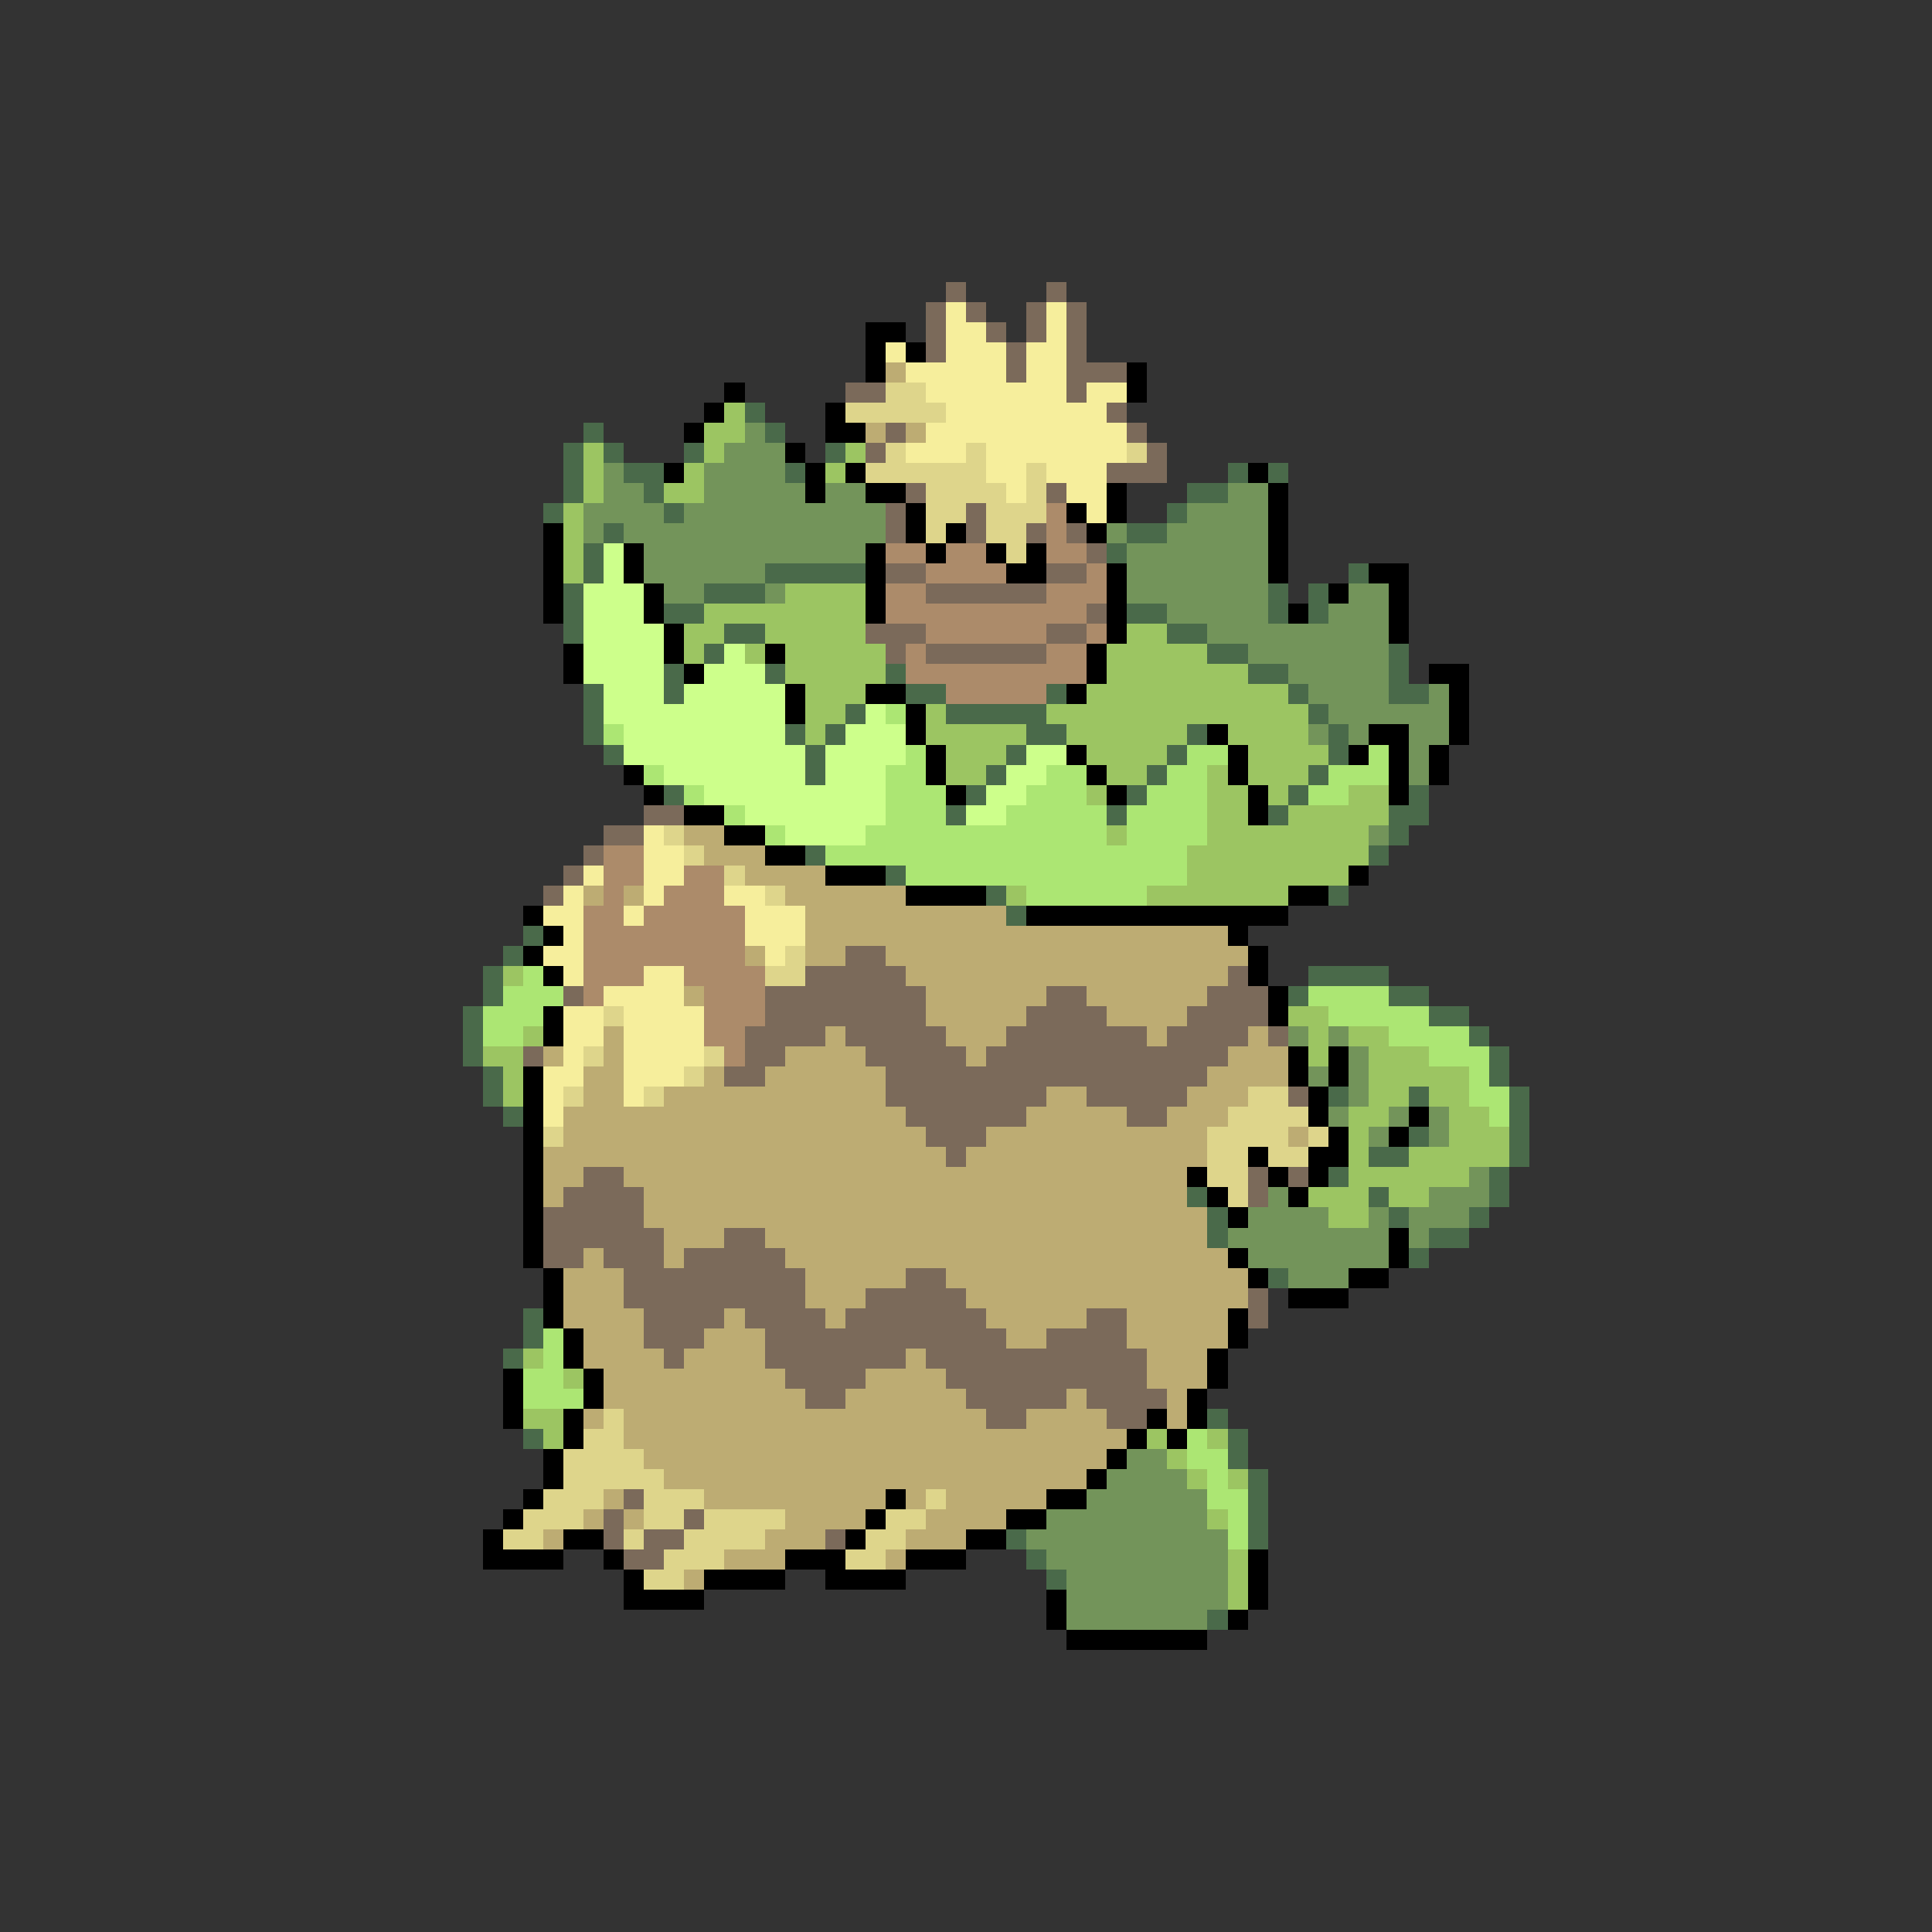 <svg xmlns="http://www.w3.org/2000/svg" viewBox="0 -0.5 96 96" shape-rendering="crispEdges">
<rect x="0" y="-0.5" width="96" height="96" fill="#333333" stroke="none"/>
<path stroke="#7b6a5a" d="M47 14h1M52 14h1M46 15h1M48 15h1M51 15h1M53 15h1M46 16h1M49 16h1M51 16h1M53 16h1M46 17h1M50 17h1M53 17h1M50 18h1M53 18h3M42 19h2M53 19h1M55 20h1M44 21h1M56 21h1M43 22h1M57 22h1M55 23h3M45 24h1M52 24h1M44 25h1M48 25h1M44 26h1M48 26h1M51 26h1M53 26h1M54 27h1M44 28h2M52 28h2M46 29h6M54 30h1M43 31h3M52 31h2M44 32h1M46 32h6M32 40h2M30 41h2M29 42h1M28 43h1M27 44h1M42 47h2M40 48h5M61 48h1M28 49h1M38 49h8M52 49h2M60 49h3M38 50h8M51 50h4M59 50h4M37 51h4M42 51h5M50 51h7M58 51h4M63 51h1M26 52h1M37 52h2M43 52h5M49 52h12M36 53h2M44 53h16M44 54h8M54 54h5M64 54h1M45 55h6M56 55h2M46 56h3M47 57h1M29 58h2M62 58h1M64 58h1M28 59h4M62 59h1M27 60h5M27 61h6M36 61h2M27 62h2M30 62h3M34 62h5M31 63h9M45 63h2M31 64h9M43 64h5M62 64h1M32 65h4M37 65h4M42 65h7M54 65h2M62 65h1M32 66h3M38 66h12M52 66h4M33 67h1M38 67h7M46 67h11M39 68h4M47 68h10M40 69h2M48 69h5M54 69h4M49 70h2M55 70h2M31 74h1M30 75h1M34 75h1M30 76h1M32 76h2M41 76h1M31 77h2" />
<path stroke="#f6ee9c" d="M47 15h1M52 15h1M47 16h2M52 16h1M44 17h1M47 17h3M51 17h2M45 18h5M51 18h2M46 19h7M54 19h2M47 20h8M46 21h10M45 22h3M49 22h7M49 23h2M52 23h3M50 24h1M53 24h2M54 25h1M32 41h1M32 42h2M29 43h1M32 43h2M28 44h1M32 44h1M36 44h2M27 45h2M31 45h1M37 45h3M28 46h1M37 46h3M27 47h2M38 47h1M28 48h1M32 48h2M30 49h4M28 50h2M31 50h4M28 51h2M31 51h4M28 52h1M31 52h4M27 53h2M31 53h3M27 54h1M31 54h1M27 55h1" />
<path stroke="#000000" d="M43 16h2M43 17h1M45 17h1M43 18h1M56 18h1M36 19h1M56 19h1M35 20h1M41 20h1M34 21h1M41 21h2M39 22h1M33 23h1M40 23h1M42 23h1M62 23h1M40 24h1M43 24h2M55 24h1M63 24h1M45 25h1M53 25h1M55 25h1M63 25h1M27 26h1M45 26h1M47 26h1M54 26h1M63 26h1M27 27h1M31 27h1M43 27h1M46 27h1M49 27h1M51 27h1M63 27h1M27 28h1M31 28h1M43 28h1M50 28h2M55 28h1M63 28h1M68 28h2M27 29h1M32 29h1M43 29h1M55 29h1M66 29h1M69 29h1M27 30h1M32 30h1M43 30h1M55 30h1M64 30h1M69 30h1M33 31h1M55 31h1M69 31h1M28 32h1M33 32h1M38 32h1M54 32h1M28 33h1M34 33h1M54 33h1M71 33h2M39 34h1M43 34h2M53 34h1M72 34h1M39 35h1M45 35h1M72 35h1M45 36h1M60 36h1M68 36h2M72 36h1M46 37h1M53 37h1M61 37h1M67 37h1M69 37h1M71 37h1M31 38h1M46 38h1M54 38h1M61 38h1M69 38h1M71 38h1M32 39h1M47 39h1M55 39h1M62 39h1M69 39h1M34 40h2M62 40h1M36 41h2M38 42h2M41 43h3M67 43h1M45 44h4M64 44h2M26 45h1M51 45h13M27 46h1M61 46h1M26 47h1M62 47h1M27 48h1M62 48h1M63 49h1M27 50h1M63 50h1M27 51h1M64 52h1M66 52h1M26 53h1M64 53h1M66 53h1M26 54h1M65 54h1M26 55h1M65 55h1M70 55h1M26 56h1M66 56h1M69 56h1M26 57h1M62 57h1M65 57h2M26 58h1M59 58h1M63 58h1M65 58h1M26 59h1M60 59h1M64 59h1M26 60h1M61 60h1M26 61h1M69 61h1M26 62h1M61 62h1M69 62h1M27 63h1M62 63h1M67 63h2M27 64h1M64 64h3M27 65h1M61 65h1M28 66h1M61 66h1M28 67h1M60 67h1M25 68h1M29 68h1M60 68h1M25 69h1M29 69h1M59 69h1M25 70h1M28 70h1M57 70h1M59 70h1M28 71h1M56 71h1M58 71h1M27 72h1M55 72h1M27 73h1M54 73h1M26 74h1M44 74h1M52 74h2M25 75h1M43 75h1M50 75h2M24 76h1M28 76h2M42 76h1M48 76h2M24 77h4M30 77h1M39 77h3M45 77h3M62 77h1M31 78h1M35 78h4M41 78h4M62 78h1M31 79h4M52 79h1M62 79h1M52 80h1M61 80h1M53 81h7" />
<path stroke="#bdac73" d="M44 18h1M43 21h1M45 21h1M34 41h2M35 42h3M37 43h4M29 44h1M31 44h1M39 44h6M40 45h10M40 46h21M37 47h1M40 47h2M44 47h18M45 48h16M34 49h1M46 49h6M54 49h6M46 50h5M55 50h4M30 51h1M41 51h1M47 51h3M57 51h1M62 51h1M27 52h1M30 52h1M39 52h4M48 52h1M61 52h3M29 53h2M35 53h1M38 53h6M60 53h4M29 54h2M33 54h11M52 54h2M59 54h3M28 55h17M51 55h5M58 55h3M28 56h18M49 56h11M64 56h1M27 57h20M48 57h12M27 58h2M31 58h28M27 59h1M32 59h27M32 60h28M33 61h3M38 61h22M29 62h1M33 62h1M39 62h22M28 63h3M40 63h5M47 63h15M28 64h3M40 64h3M48 64h14M28 65h4M36 65h1M41 65h1M49 65h5M56 65h5M29 66h3M35 66h3M50 66h2M56 66h5M29 67h4M34 67h4M45 67h1M57 67h3M30 68h9M43 68h4M57 68h3M30 69h10M42 69h6M53 69h1M58 69h1M29 70h1M31 70h18M51 70h4M58 70h1M31 71h25M32 72h23M33 73h21M30 74h1M35 74h9M45 74h1M47 74h5M29 75h1M31 75h1M39 75h4M46 75h4M27 76h1M38 76h3M45 76h3M36 77h3M44 77h1M34 78h1" />
<path stroke="#ded58b" d="M44 19h2M42 20h5M44 22h1M48 22h1M56 22h1M43 23h6M51 23h1M46 24h4M51 24h1M46 25h2M49 25h3M46 26h1M49 26h2M50 27h1M33 41h1M34 42h1M36 43h1M38 44h1M39 47h1M38 48h2M30 50h1M29 52h1M35 52h1M34 53h1M28 54h1M32 54h1M62 54h2M61 55h4M27 56h1M60 56h4M65 56h1M60 57h2M63 57h2M60 58h2M61 59h1M30 70h1M29 71h2M28 72h4M28 73h5M27 74h3M32 74h3M46 74h1M26 75h3M32 75h2M35 75h4M44 75h2M25 76h2M31 76h1M34 76h4M43 76h2M33 77h3M42 77h2M32 78h2" />
<path stroke="#9cc562" d="M36 20h1M35 21h2M29 22h1M35 22h1M42 22h1M29 23h1M34 23h1M41 23h1M29 24h1M33 24h2M28 25h1M28 26h1M28 27h1M28 28h1M39 29h4M35 30h8M34 31h2M38 31h5M56 31h2M34 32h1M37 32h1M39 32h5M55 32h5M39 33h5M55 33h7M40 34h3M54 34h10M40 35h2M46 35h1M52 35h13M40 36h1M46 36h5M53 36h6M61 36h4M47 37h3M54 37h4M62 37h4M47 38h2M55 38h2M60 38h1M62 38h3M54 39h1M60 39h2M63 39h1M67 39h2M60 40h2M64 40h5M55 41h1M60 41h8M59 42h9M59 43h8M50 44h1M57 44h7M25 48h1M64 50h2M26 51h1M65 51h1M67 51h2M24 52h2M65 52h1M68 52h3M25 53h1M68 53h5M25 54h1M68 54h2M71 54h2M67 55h2M72 55h2M67 56h1M72 56h3M67 57h1M70 57h5M67 58h6M65 59h3M69 59h2M66 60h2M26 67h1M28 68h1M26 70h2M27 71h1M57 71h1M60 71h1M58 72h1M59 73h1M61 73h1M60 75h1M61 77h1M61 78h1M61 79h1" />
<path stroke="#4a6a4a" d="M37 20h1M29 21h1M38 21h1M28 22h1M30 22h1M34 22h1M41 22h1M28 23h1M31 23h2M39 23h1M61 23h1M63 23h1M28 24h1M32 24h1M59 24h2M27 25h1M33 25h1M58 25h1M30 26h1M56 26h2M29 27h1M55 27h1M29 28h1M38 28h5M67 28h1M28 29h1M35 29h3M63 29h1M65 29h1M28 30h1M33 30h2M56 30h2M63 30h1M65 30h1M28 31h1M36 31h2M58 31h2M35 32h1M60 32h2M69 32h1M33 33h1M38 33h1M44 33h1M62 33h2M69 33h1M29 34h1M33 34h1M45 34h2M52 34h1M64 34h1M69 34h2M29 35h1M42 35h1M47 35h5M65 35h1M29 36h1M39 36h1M41 36h1M51 36h2M59 36h1M66 36h1M30 37h1M40 37h1M50 37h1M58 37h1M66 37h1M40 38h1M49 38h1M57 38h1M65 38h1M33 39h1M48 39h1M56 39h1M64 39h1M70 39h1M47 40h1M55 40h1M63 40h1M69 40h2M69 41h1M40 42h1M68 42h1M44 43h1M49 44h1M66 44h1M50 45h1M26 46h1M25 47h1M24 48h1M65 48h4M24 49h1M64 49h1M69 49h2M23 50h1M71 50h2M23 51h1M73 51h1M23 52h1M74 52h1M24 53h1M74 53h1M24 54h1M66 54h1M70 54h1M75 54h1M25 55h1M75 55h1M70 56h1M75 56h1M68 57h2M75 57h1M66 58h1M74 58h1M59 59h1M68 59h1M74 59h1M60 60h1M69 60h1M73 60h1M60 61h1M71 61h2M70 62h1M63 63h1M26 65h1M26 66h1M25 67h1M60 70h1M26 71h1M61 71h1M61 72h1M62 73h1M62 74h1M62 75h1M50 76h1M62 76h1M51 77h1M52 78h1M60 80h1" />
<path stroke="#73945a" d="M37 21h1M36 22h3M30 23h1M35 23h4M30 24h2M35 24h5M41 24h2M61 24h2M29 25h4M34 25h10M59 25h4M29 26h1M31 26h13M55 26h1M58 26h5M32 27h11M56 27h7M32 28h6M56 28h7M33 29h2M38 29h1M56 29h7M67 29h2M58 30h5M66 30h3M60 31h9M62 32h7M64 33h5M65 34h4M71 34h1M66 35h6M65 36h1M67 36h1M70 36h2M70 37h1M70 38h1M68 41h1M64 51h1M66 51h1M67 52h1M65 53h1M67 53h1M67 54h1M66 55h1M69 55h1M71 55h1M68 56h1M71 56h1M73 58h1M63 59h1M71 59h3M62 60h4M68 60h1M70 60h3M61 61h8M70 61h1M62 62h7M64 63h3M56 72h2M55 73h4M54 74h6M52 75h8M51 76h10M52 77h9M53 78h8M53 79h8M53 80h7" />
<path stroke="#ac8b6a" d="M52 25h1M52 26h1M44 27h2M47 27h2M52 27h2M46 28h4M54 28h1M44 29h2M52 29h3M44 30h10M46 31h6M54 31h1M45 32h1M52 32h2M45 33h9M47 34h5M30 42h2M30 43h2M34 43h2M30 44h1M33 44h3M29 45h2M32 45h5M29 46h8M29 47h8M29 48h3M34 48h4M29 49h1M35 49h3M35 50h3M35 51h2M36 52h1" />
<path stroke="#cdff8b" d="M30 27h1M30 28h1M29 29h3M29 30h3M29 31h4M29 32h4M36 32h1M29 33h4M35 33h3M30 34h3M34 34h5M30 35h9M43 35h1M31 36h8M42 36h3M31 37h9M41 37h4M51 37h2M33 38h7M41 38h3M50 38h2M35 39h9M49 39h2M37 40h7M48 40h2M39 41h4" />
<path stroke="#ace673" d="M44 35h1M30 36h1M45 37h1M59 37h2M68 37h1M32 38h1M44 38h2M52 38h2M58 38h2M66 38h3M34 39h1M44 39h3M51 39h3M57 39h3M65 39h2M36 40h1M44 40h3M50 40h5M56 40h4M38 41h1M43 41h12M56 41h4M41 42h18M45 43h14M51 44h6M26 48h1M25 49h3M65 49h4M24 50h3M66 50h5M24 51h2M69 51h4M71 52h3M73 53h1M73 54h2M74 55h1M27 66h1M27 67h1M26 68h2M26 69h3M59 71h1M59 72h2M60 73h1M60 74h2M61 75h1M61 76h1" />
</svg>